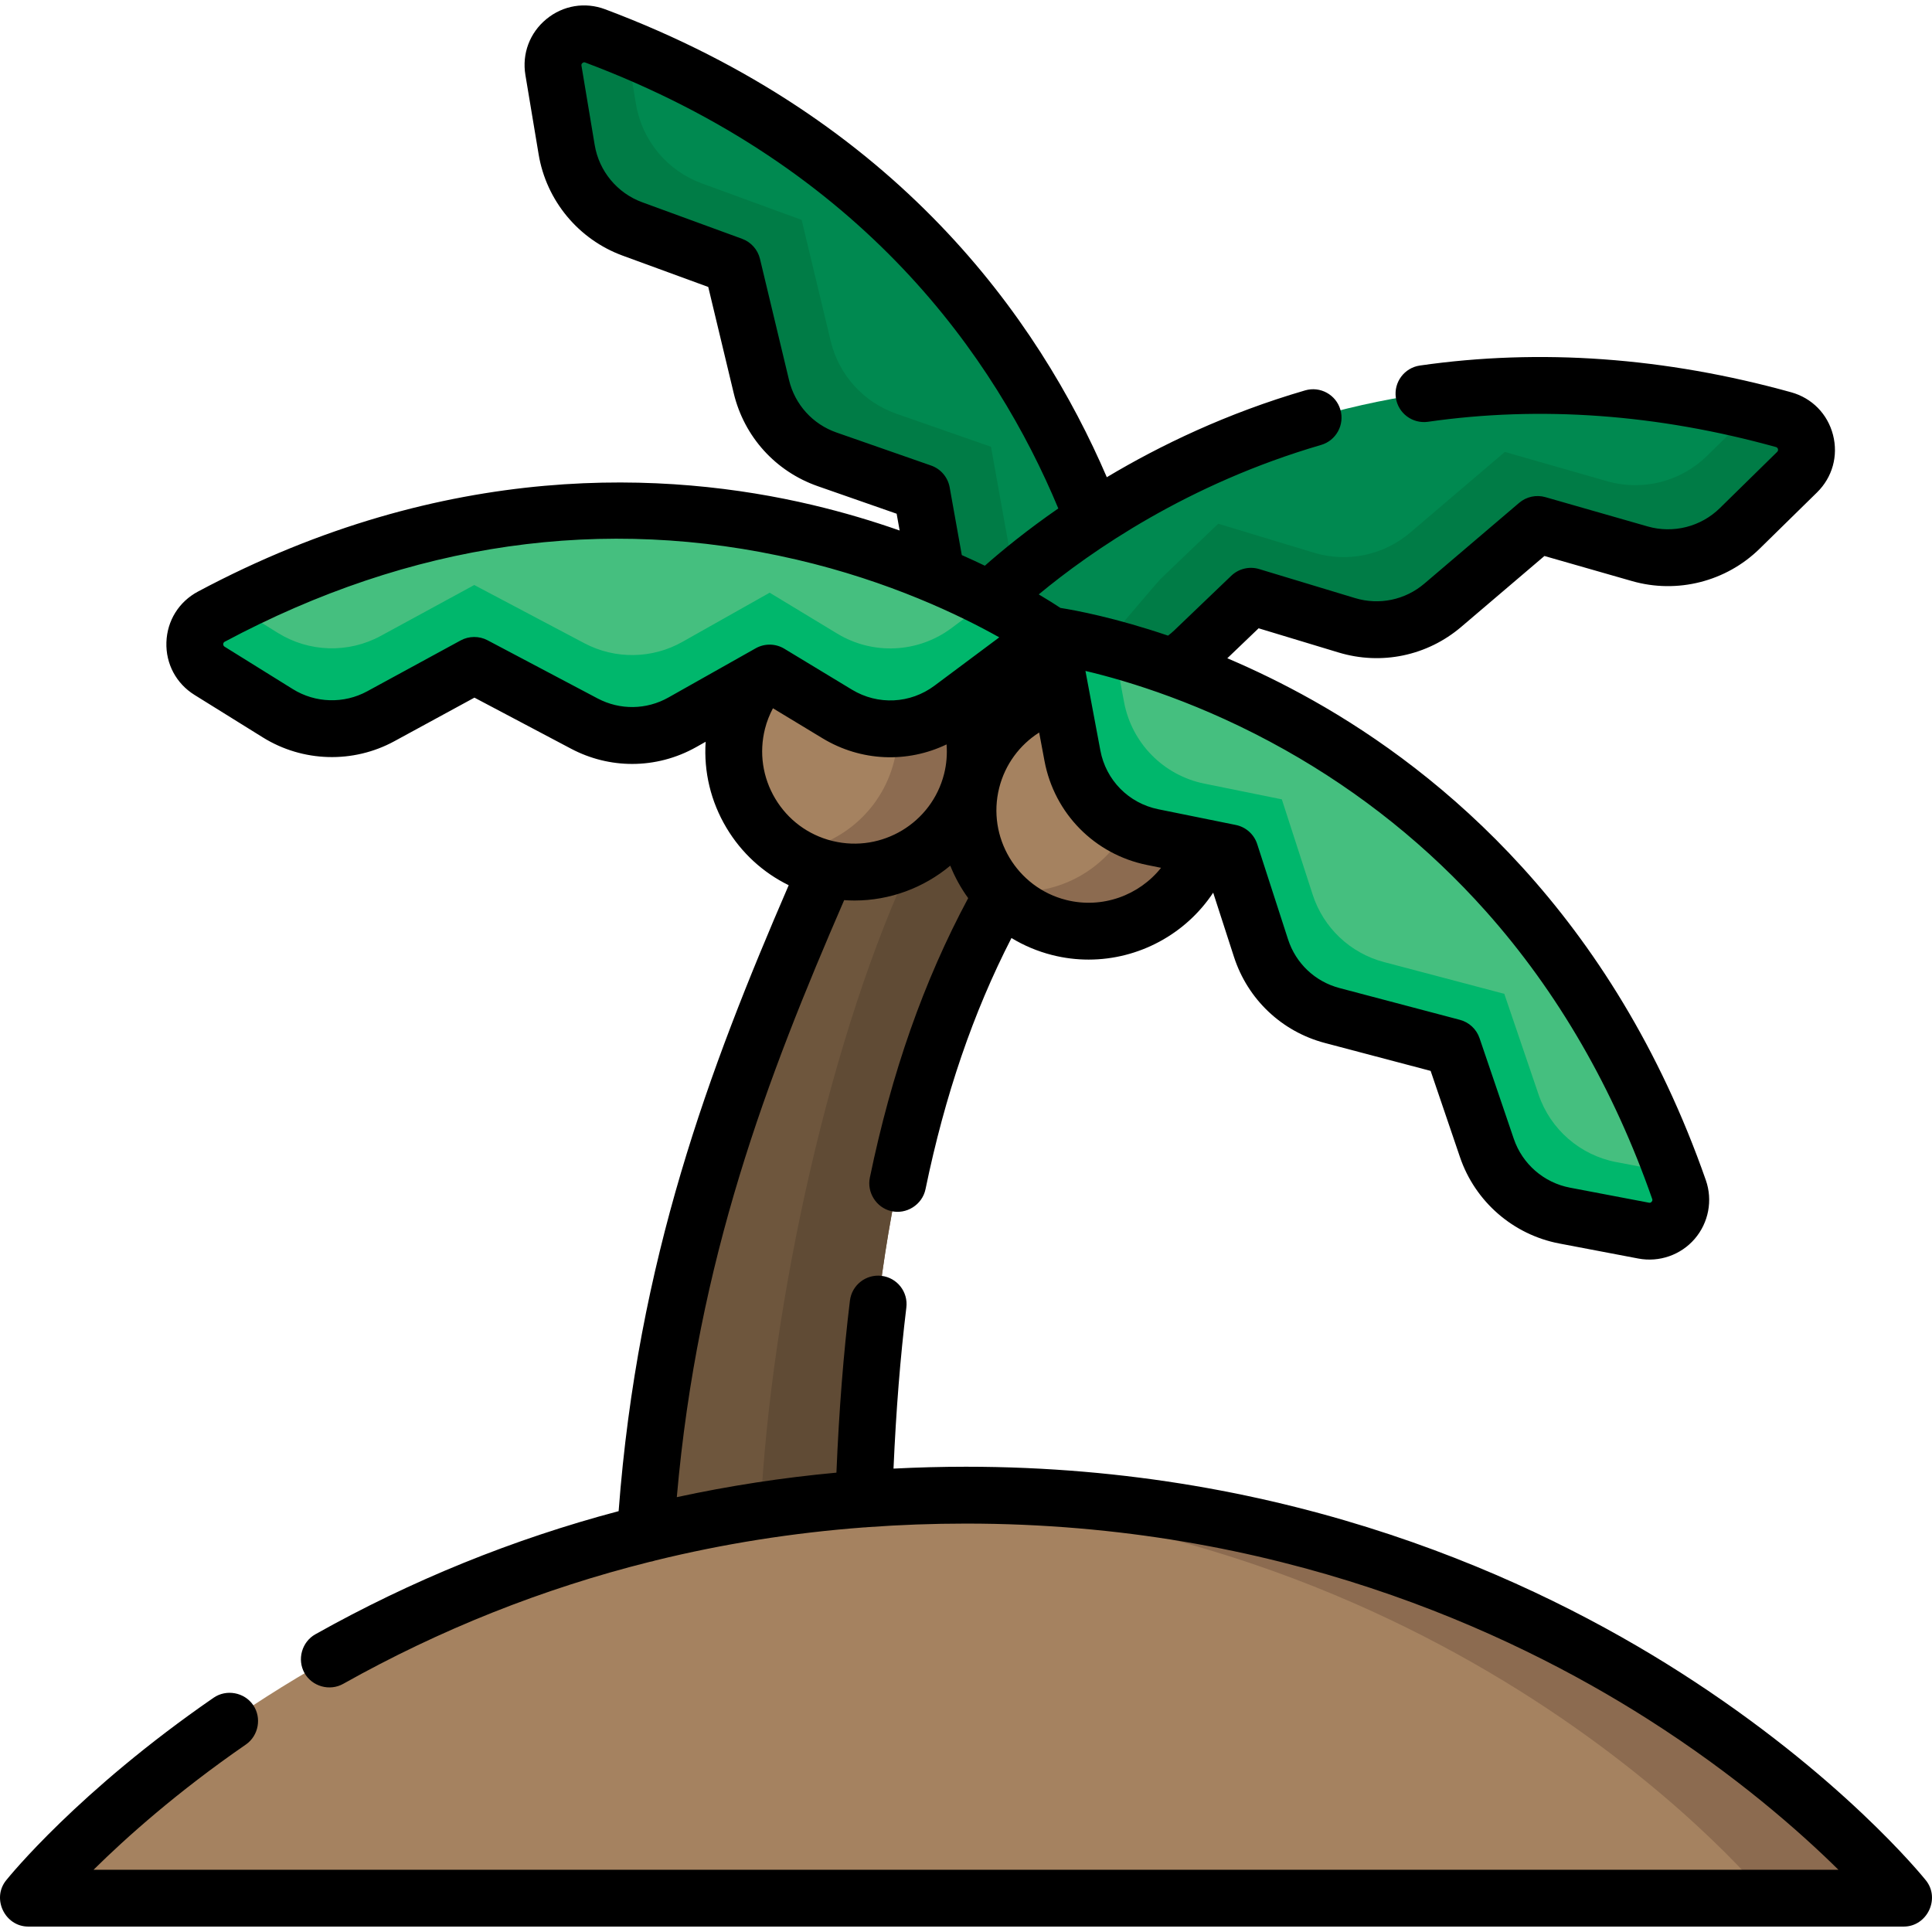 <?xml version="1.0" encoding="iso-8859-1"?>
<!-- Generator: Adobe Illustrator 21.0.0, SVG Export Plug-In . SVG Version: 6.00 Build 0)  -->
<svg xmlns="http://www.w3.org/2000/svg" xmlns:xlink="http://www.w3.org/1999/xlink" version="1.1" id="Capa_1" x="0px" y="0px" viewBox="0 0 509.85 509.85" style="enable-background:new 0 0 509.85 509.85;" xml:space="preserve" width="512" height="512">
<g>
	<path style="fill:#A58260;" d="M251.09,186.965c-8.809,6.573-20.724,7.15-30.127,1.459l-17.855-10.807l-3.366,1.898   c-2.329,3.199-4.104,6.882-5.132,10.954c-4.307,17.068,6.038,34.396,23.106,38.703c17.068,4.307,34.396-6.038,38.702-23.106   c1.889-7.488,0.958-15.026-2.123-21.492L251.09,186.965z"/>
	<g>
		<path style="fill:#8C6B50;" d="M254.295,184.573l-3.206,2.392c-4.22,3.149-9.153,4.905-14.18,5.272    c0.075,2.849-0.229,5.755-0.96,8.655c-3.402,13.484-14.932,22.764-28.039,23.947c2.923,1.937,6.213,3.426,9.806,4.333    c17.068,4.307,34.396-6.038,38.702-23.106C258.308,198.577,257.376,191.04,254.295,184.573z"/>
	</g>
	<path style="fill:#A58260;" d="M304.183,220.911c-10.772-2.185-19.145-10.681-21.171-21.484l-3.106-16.56   c-11.156,2.68-20.486,11.302-23.488,23.199c-4.307,17.068,6.038,34.396,23.106,38.703c16.396,4.137,33.025-5.25,38.127-21.126   L304.183,220.911z"/>
	<g>
		<path style="fill:#8C6B50;" d="M304.183,220.911c-2.402-0.487-4.676-1.304-6.796-2.375c-6.486,12.082-20.255,18.906-34.156,16.187    c4.129,4.777,9.707,8.383,16.294,10.045c16.396,4.137,33.025-5.25,38.127-21.126L304.183,220.911z"/>
	</g>
	<path style="fill:#A58260;" d="M252.228,500.919h250.163c0,0-85.214-106.352-247.466-106.352S7.459,500.919,7.459,500.919h250.163   H252.228z"/>
	<path style="fill:#8C6B50;" d="M254.925,394.568c-6.114,0-12.105,0.168-18,0.459c150.539,7.423,229.466,105.893,229.466,105.893h36   C502.391,500.919,417.177,394.568,254.925,394.568z"/>
	<path style="fill:#6E563D;" d="M227.978,395.578c1.984-60.298,10.661-113.617,36.559-159.426   c-7.488-7.669-10.934-18.933-8.119-30.088c-4.266,16.909-21.313,27.211-38.226,23.214   c-21.831,49.932-43.269,103.434-47.844,175.481C188.146,400.34,207.364,397.113,227.978,395.578z"/>
	<path style="fill:#604B35;" d="M256.419,206.065c-2.207,8.746-7.837,15.716-15.094,19.863   c-21.961,45.737-37.87,117.897-40.621,172.768c8.806-1.354,17.888-2.419,27.275-3.118c1.984-60.298,10.661-113.617,36.559-159.426   C257.049,228.484,253.604,217.22,256.419,206.065z"/>
	<path style="fill:#45BF7F;" d="M277.043,167.599c0,0-98.159-70.562-221.276-4.864c-5.601,2.989-5.857,10.934-0.466,14.286   l18.025,11.208c8.254,5.132,18.629,5.432,27.166,0.786l24.66-13.423l29.056,15.357c8.123,4.293,17.873,4.161,25.877-0.352   l23.023-12.981l17.855,10.807c9.403,5.691,21.318,5.114,30.127-1.459L277.043,167.599z"/>
	<path style="fill:#00B76C;" d="M251.089,165.759c-8.809,6.573-20.724,7.15-30.127,1.459l-17.854-10.807l-23.023,12.98   c-8.004,4.513-17.754,4.645-25.877,0.352l-29.056-15.357l-24.66,13.423c-8.537,4.646-18.912,4.346-27.166-0.786l-11.742-7.301   c-1.933,0.971-3.872,1.974-5.817,3.012c-5.601,2.989-5.857,10.934-0.466,14.287l18.025,11.209   c8.254,5.132,18.629,5.432,27.166,0.786l24.66-13.423l29.056,15.357c8.123,4.293,17.873,4.161,25.877-0.352l23.023-12.98   l17.854,10.807c9.403,5.691,21.318,5.114,30.127-1.459l25.953-19.366c0,0-5.655-4.059-15.929-9.32L251.089,165.759z"/>
	<path style="fill:#008950;" d="M261.149,158.296c10.255,5.253,15.894,9.303,15.894,9.303l0,0c0,0,13.039,1.595,32.157,8.433   c2.098-1.133,4.074-2.539,5.852-4.241l15.074-14.435l25.297,7.657c8.794,2.662,18.339,0.669,25.332-5.291l25.015-21.314   l26.991,7.732c9.343,2.677,19.404,0.125,26.343-6.681l15.153-14.864c4.531-4.445,2.553-12.144-3.564-13.842   C356.422,79.039,281.178,139.436,261.149,158.296z"/>
	<path style="fill:#007C46;" d="M470.692,110.753c-2.79-0.774-5.55-1.478-8.294-2.144l-11.933,11.705   c-6.938,6.806-16.999,9.358-26.343,6.681l-26.991-7.732l-25.015,21.315c-6.994,5.959-16.538,7.952-25.333,5.29l-25.297-7.657   l-15.073,14.435c-0.993,0.951-8.493,9.915-15.286,17.842c5.004,1.275,11.135,3.063,18.072,5.544   c2.098-1.133,4.074-2.539,5.852-4.242l15.074-14.434l25.297,7.657c8.794,2.662,18.339,0.669,25.332-5.29l25.015-21.314   l26.991,7.732c9.343,2.677,19.404,0.125,26.343-6.681l15.153-14.864C478.788,120.149,476.809,112.45,470.692,110.753z"/>
	<path style="fill:#008950;" d="M166.897,60.417l26.366,9.649l7.662,31.959c2.142,8.935,8.681,16.168,17.356,19.196l24.953,8.712   l3.68,20.544c0.081,0.453,0.189,0.895,0.292,1.34c5.322,2.24,10.009,4.463,13.991,6.504c-0.016-0.008-0.031-0.016-0.047-0.025   c5.318-5.008,14.539-12.946,27.341-21.309C273.281,97.454,237.93,39.822,157.079,9.475c-5.94-2.23-12.07,2.83-11.026,9.089   l3.491,20.938C151.142,49.089,157.77,57.077,166.897,60.417z"/>
	<path style="fill:#007C46;" d="M267.731,152.428c-1.111-6.128-2.48-13.711-2.529-13.982l-3.679-20.544l-24.953-8.712   c-8.675-3.029-15.214-10.261-17.356-19.196l-7.661-31.959l-26.366-9.649c-9.127-3.34-15.755-11.328-17.353-20.915l-2.453-14.715   c-2.714-1.125-5.477-2.221-8.301-3.281c-5.94-2.23-12.07,2.83-11.026,9.089l3.491,20.938c1.598,9.587,8.226,17.575,17.353,20.915   l26.366,9.649l7.662,31.959c2.142,8.935,8.681,16.167,17.356,19.196l24.953,8.712l3.68,20.543c0.081,0.453,0.189,0.895,0.292,1.34   c5.322,2.24,10.009,4.463,13.991,6.504c-0.016-0.008-0.031-0.016-0.047-0.025C262.914,156.634,265.119,154.644,267.731,152.428z"/>
	<path style="fill:#45BF7F;" d="M277.043,167.599c0,0,120.004,14.602,166.05,146.335c2.095,5.993-3.1,12.01-9.336,10.824   l-20.852-3.968c-9.548-1.817-17.383-8.625-20.513-17.827l-9.044-26.58l-31.775-8.39c-8.884-2.346-15.965-9.048-18.795-17.79   l-8.14-25.145l-20.454-4.148c-10.772-2.185-19.145-10.681-21.171-21.484L277.043,167.599z"/>
	<path style="fill:#00B76C;" d="M441.49,309.521l-14.953-2.845c-9.548-1.817-17.383-8.625-20.513-17.827l-9.044-26.58l-31.775-8.389   c-8.884-2.346-15.965-9.048-18.795-17.79l-8.14-25.145l-20.454-4.148c-10.772-2.185-19.145-10.681-21.171-21.484l-2.639-14.072   c-10.496-2.852-16.962-3.642-16.962-3.642l5.969,31.827c2.026,10.803,10.399,19.3,21.171,21.484l20.454,4.148l8.14,25.145   c2.83,8.742,9.911,15.445,18.795,17.79l31.776,8.39l9.044,26.58c3.131,9.201,10.965,16.01,20.513,17.827l20.852,3.968   c6.236,1.187,11.431-4.831,9.336-10.824C442.571,312.443,442.03,310.983,441.49,309.521z"/>
	<path d="M508.244,496.23c-0.901-1.125-22.56-27.861-64.702-54.805c-38.785-24.798-102.991-54.357-188.618-54.357   c-6.42,0-12.795,0.171-19.128,0.493c0.677-15.396,1.79-29.383,3.389-42.514c0.501-4.112-2.426-7.852-6.538-8.352   c-4.121-0.496-7.852,2.426-8.352,6.538c-1.707,14.011-2.878,28.924-3.563,45.396c-14.285,1.319-28.331,3.483-42.123,6.466   c5.485-62.7,23.811-110.633,44.166-157.555c0.914,0.064,1.826,0.105,2.734,0.105c9.357-0.001,18.281-3.367,25.266-9.198   c1.218,3.041,2.805,5.922,4.727,8.568c-11.707,21.83-20.214,46.021-25.951,73.774c-0.805,3.895,1.687,7.853,5.552,8.801   c4.076,1,8.288-1.655,9.138-5.764c5.139-24.859,12.587-46.634,22.682-66.287c3.266,1.981,6.874,3.518,10.766,4.501   c3.206,0.809,6.424,1.196,9.601,1.195c13.195-0.001,25.606-6.697,32.868-17.661l5.483,16.938   c3.633,11.223,12.611,19.721,24.016,22.732l27.886,7.362l7.748,22.772c3.993,11.733,14.036,20.462,26.211,22.778l20.853,3.969   c5.517,1.046,11.216-0.936,14.879-5.195c3.66-4.256,4.793-10.169,2.939-15.472c-24.558-70.259-69.945-107.641-103.695-126.629   c-7.888-4.438-15.494-8.098-22.591-11.116l8.26-7.91l21.102,6.387c11.289,3.418,23.391,0.891,32.37-6.76l21.953-18.705   l23.124,6.624c11.913,3.412,24.813,0.142,33.66-8.537l15.153-14.864c4.066-3.989,5.644-9.665,4.22-15.185   c-1.422-5.515-5.546-9.716-11.03-11.238c-33.298-9.242-66.264-11.616-97.979-7.065c-4.1,0.589-6.947,4.39-6.358,8.49   c0.588,4.1,4.389,6.94,8.49,6.357c29.652-4.258,60.549-2.012,91.835,6.67c0.55,0.154,0.724,0.863,0.318,1.261l-15.153,14.865   c-5.002,4.905-12.292,6.752-19.025,4.825l-26.991-7.732c-2.414-0.693-5.017-0.129-6.93,1.501l-25.016,21.314   c-5.076,4.324-11.915,5.753-18.295,3.82l-25.297-7.656c-2.591-0.782-5.405-0.111-7.36,1.762l-15.073,14.435   c-0.506,0.485-1.051,0.936-1.618,1.368c-13.931-4.724-24.302-6.666-28.405-7.314c-1.227-0.817-3.153-2.053-5.716-3.569   c13.905-11.516,39.401-29.203,74.502-39.438c3.977-1.16,6.26-5.323,5.101-9.3c-1.16-3.977-5.328-6.258-9.3-5.101   c-20.653,6.022-38.217,14.471-52.342,22.917C274.03,83.95,236.674,31.339,159.714,2.454c-5.326-2-11.129-1.033-15.525,2.585   c-4.402,3.622-6.472,9.14-5.535,14.759l3.491,20.938c2.039,12.226,10.535,22.466,22.174,26.725l22.588,8.267l6.724,28.048   c2.75,11.47,11.041,20.639,22.177,24.528l20.815,7.268l0.794,4.432c-6.999-2.456-14.722-4.787-23.121-6.771   c-37.688-8.897-96.398-12.151-162.061,22.887c-5.021,2.68-8.132,7.678-8.32,13.371c-0.188,5.697,2.587,10.895,7.424,13.901   l18.026,11.209c10.525,6.545,23.826,6.93,34.711,1.003l21.126-11.499l25.5,13.478c5.072,2.681,10.6,4.018,16.124,4.018   c5.834,0,11.663-1.492,16.941-4.468l2.453-1.383c-0.523,7.898,1.342,15.76,5.487,22.702c3.96,6.634,9.648,11.835,16.429,15.153   c-21.058,48.712-39.842,98.745-44.882,165.185c-27.852,7.38-54.594,18.221-80.034,32.496c-3.564,2-4.87,6.647-2.87,10.211   c2,3.565,6.646,4.87,10.211,2.871c25.642-14.39,52.676-25.132,80.889-32.195c0.485-0.072,0.955-0.189,1.406-0.35   c17.914-4.401,36.3-7.323,55.109-8.742c0.006,0,0.011,0,0.017,0c0.321,0,0.635-0.027,0.945-0.067   c8.581-0.624,17.246-0.944,25.997-0.944c81.72,0,142.997,28.093,180.012,51.66c23.206,14.774,40.062,29.674,50.215,39.691H24.691   c8.631-8.52,22.104-20.565,40.193-33.044c3.364-2.321,4.235-7.069,1.915-10.433c-2.32-3.363-7.068-4.235-10.432-1.915   C20.691,472.64,2.368,495.278,1.606,496.23c-3.863,4.819-0.302,12.189,5.853,12.189h494.933   C508.546,508.42,512.107,501.05,508.244,496.23z M281.36,237.497c-13.031-3.289-20.957-16.566-17.67-29.597   c1.551-6.146,5.372-11.306,10.543-14.591l1.407,7.501c2.602,13.871,13.221,24.646,27.052,27.452l3.709,0.752   C300.601,236.297,290.871,239.894,281.36,237.497z M339.123,197.904c20.037,11.272,37.869,25.599,52.999,42.58   c18.947,21.265,33.713,46.809,43.891,75.925c0.042,0.12,0.141,0.402-0.142,0.73c-0.287,0.332-0.586,0.278-0.712,0.251   l-20.853-3.969c-6.881-1.309-12.558-6.242-14.815-12.874l-9.044-26.58c-0.809-2.379-2.756-4.194-5.186-4.836l-31.775-8.39   c-6.446-1.701-11.521-6.505-13.575-12.848l-8.14-25.145c-0.833-2.576-2.991-4.503-5.645-5.041l-6.916-1.402   c-0.005-0.001-0.01-0.002-0.015-0.003l-13.522-2.742c-7.818-1.585-13.82-7.676-15.29-15.517l-3.936-20.986   C297.799,179.74,317.351,185.654,339.123,197.904z M250.616,128.611c-0.477-2.665-2.354-4.866-4.91-5.759l-24.953-8.712   c-6.295-2.198-10.981-7.381-12.535-13.863l-7.662-31.959c-0.586-2.443-2.356-4.432-4.716-5.295l-26.367-9.649   c-6.578-2.407-11.38-8.195-12.533-15.105l-3.491-20.938c-0.021-0.128-0.071-0.429,0.269-0.709c0.33-0.271,0.596-0.172,0.724-0.125   c73.492,27.585,108.364,78.125,124.841,117.68c-8.236,5.702-14.736,11.011-19.383,15.113c-1.912-0.919-3.94-1.857-6.084-2.806   L250.616,128.611z M176.401,184.064c-5.807,3.275-12.795,3.37-18.688,0.255l-29.056-15.357c-2.2-1.163-4.904-1.147-7.09,0.044   l-24.66,13.423c-6.153,3.349-13.67,3.132-19.62-0.567l-18.026-11.209c-0.481-0.299-0.469-1.032,0.037-1.3   c49.187-26.248,99.963-33.538,150.924-21.67c24.516,5.71,43.187,14.734,53.482,20.512l-13.913,10.382   c-0.012,0.009-0.025,0.018-0.037,0.028l-3.15,2.351c-6.393,4.77-14.934,5.183-21.759,1.054l-17.855-10.807   c-2.317-1.402-5.209-1.448-7.567-0.117L176.401,184.064z M201.882,192.303c0.478-1.892,1.196-3.688,2.096-5.393l13.101,7.929   c10.118,6.125,22.361,6.581,32.72,1.608c0.194,2.597-0.008,5.226-0.653,7.783c-3.264,12.935-16.373,20.829-29.306,17.734   c-0.049-0.011-0.099-0.023-0.148-0.033c-0.047-0.011-0.094-0.02-0.141-0.032c-6.313-1.593-11.627-5.548-14.964-11.138   C201.25,205.172,200.289,198.616,201.882,192.303z"/>
</g>















</svg>
